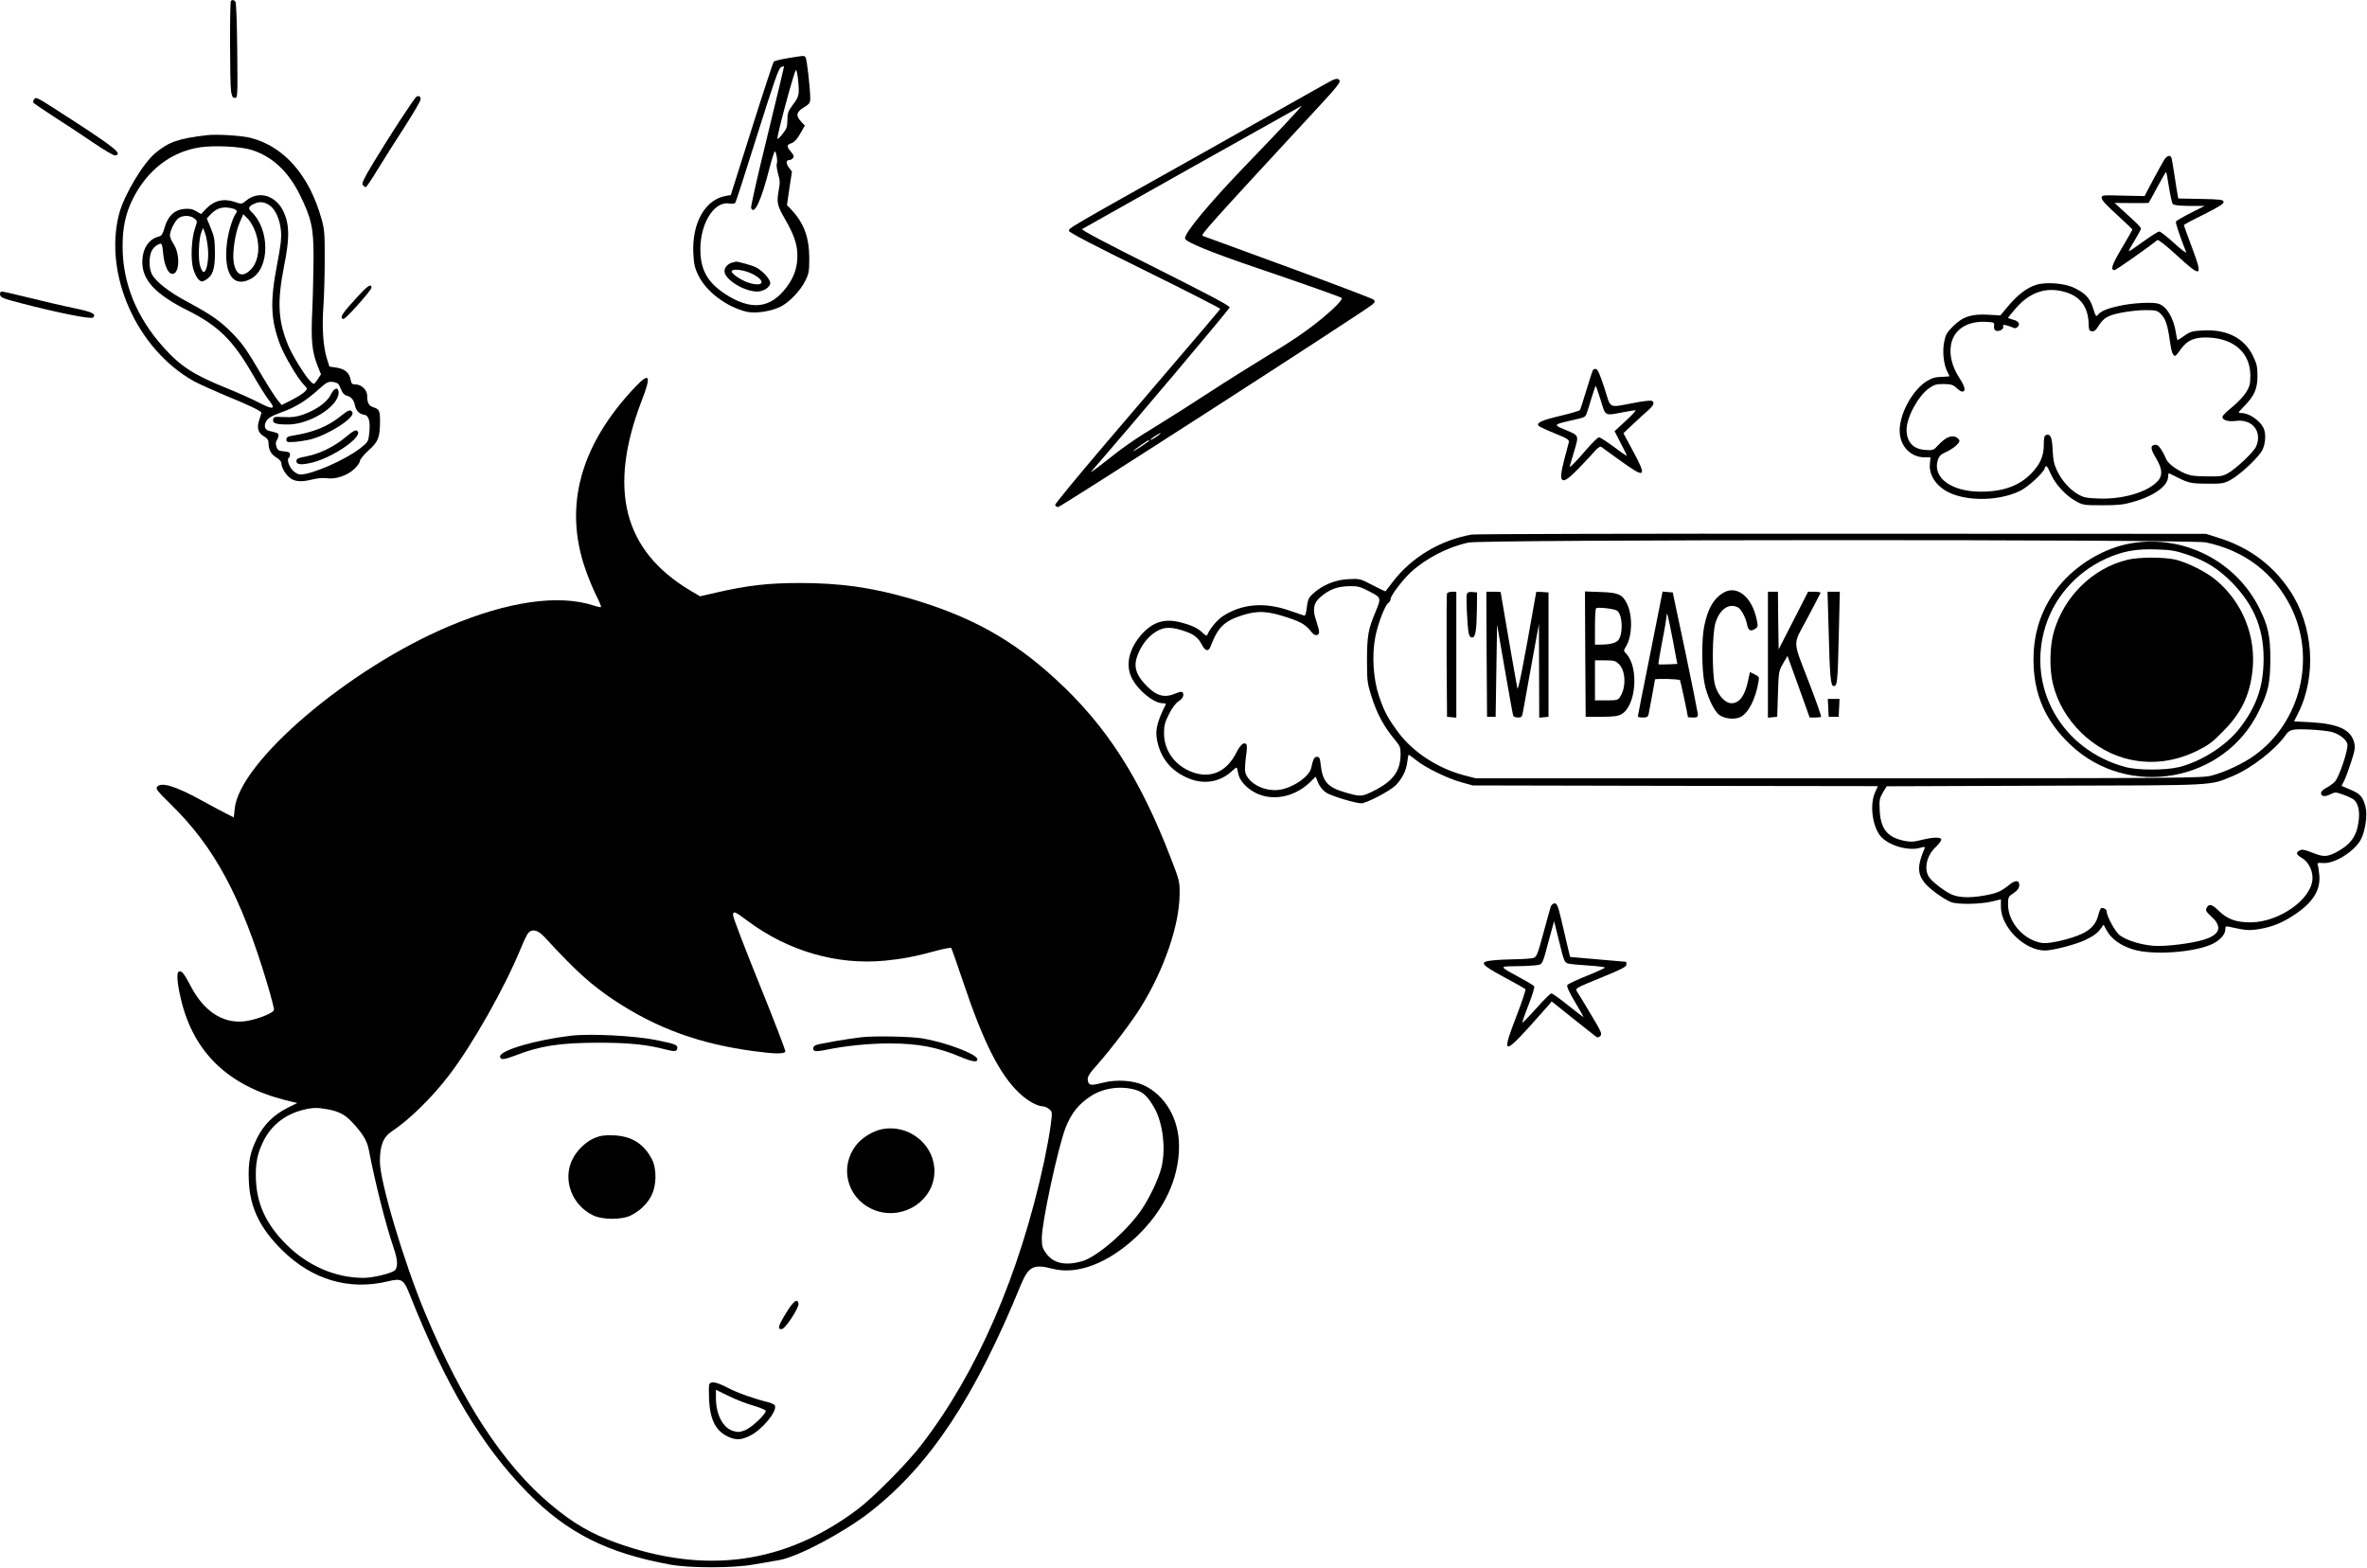 <?xml version="1.0" encoding="UTF-8" standalone="no"?>
<!DOCTYPE svg PUBLIC "-//W3C//DTD SVG 1.1//EN" "http://www.w3.org/Graphics/SVG/1.1/DTD/svg11.dtd">
<svg width="100%" height="100%" viewBox="0 0 1656 1097" version="1.1" xmlns="http://www.w3.org/2000/svg" xmlns:xlink="http://www.w3.org/1999/xlink" xml:space="preserve" xmlns:serif="http://www.serif.com/" style="fill-rule:evenodd;clip-rule:evenodd;stroke-linejoin:round;stroke-miterlimit:2;">
    <defs>
       <style>
        @media (prefers-color-scheme:light) { svg { fill: #2E3440; } }
        @media (prefers-color-scheme:dark) { svg { fill: #D8DEE9; } }
       </style>
     </defs>
    <g transform="matrix(0.1,0,0,-0.1,-185.125,1594.96)">
        <path d="M3467,15943C3458,15935 3459,15369 3468,15310C3474,15274 3479,15265 3495,15265C3514,15265 3514,15272 3511,15595C3509,15802 3504,15930 3498,15938C3486,15951 3477,15953 3467,15943Z" style="fill-rule:nonzero;"/>
        <path d="M7365,15543C7316,15535 7271,15524 7265,15519C7260,15513 7190,15301 7110,15047L6964,14585L6930,14579C6785,14555 6691,14389 6702,14176C6706,14102 6712,14074 6736,14025C6792,13910 6930,13805 7073,13769C7132,13755 7237,13769 7308,13802C7370,13831 7451,13915 7485,13985C7510,14034 7513,14052 7513,14143C7513,14288 7476,14388 7390,14480L7357,14515L7374,14632L7392,14749L7370,14778C7348,14808 7350,14830 7374,14830C7382,14830 7393,14836 7399,14844C7408,14855 7405,14864 7385,14888C7353,14926 7353,14936 7389,14948C7408,14955 7428,14976 7450,15015L7482,15071L7456,15099C7417,15140 7422,15166 7475,15198C7513,15221 7519,15230 7520,15258C7520,15327 7497,15535 7487,15548C7476,15562 7483,15562 7365,15543ZM7220,14998C7154,14730 7103,14504 7106,14495C7128,14439 7178,14549 7236,14778C7252,14839 7268,14890 7272,14890C7282,14890 7293,14823 7286,14804C7282,14794 7287,14763 7295,14733C7308,14690 7309,14668 7300,14623C7284,14531 7287,14515 7344,14416C7407,14306 7430,14239 7430,14160C7430,14080 7407,14011 7356,13943C7243,13789 7104,13774 6920,13896C6809,13970 6759,14051 6752,14174C6740,14368 6840,14543 6952,14526C6976,14522 6991,14524 6996,14532C7001,14539 7070,14754 7150,15009C7267,15380 7300,15475 7316,15480C7326,15484 7336,15487 7337,15486C7338,15485 7285,15265 7220,14998ZM7434,15399C7445,15288 7443,15276 7400,15219C7365,15172 7360,15159 7360,15110C7360,15062 7355,15049 7325,15011C7306,14987 7290,14973 7290,14979C7290,15018 7410,15460 7420,15460C7424,15460 7430,15432 7434,15399Z" style="fill-rule:nonzero;"/>
        <path d="M6975,14113C6943,14105 6920,14079 6920,14052C6920,13995 7057,13910 7149,13910C7193,13910 7240,13941 7240,13970C7240,13996 7185,14057 7141,14079C7112,14094 7005,14123 6997,14119C6996,14118 6986,14115 6975,14113ZM7114,14034C7218,13981 7192,13936 7079,13975C7034,13991 6970,14035 6970,14050C6970,14073 7055,14063 7114,14034Z" style="fill-rule:nonzero;"/>
        <path d="M11125,15363C11092,15344 10692,15119 10235,14862C9298,14337 9330,14355 9330,14334C9330,14324 9504,14233 9860,14058C10152,13914 10389,13793 10388,13789C10385,13781 10324,13710 9584,12844C9389,12615 9231,12423 9233,12417C9235,12410 9244,12404 9253,12402C9268,12399 11412,13781 11455,13821C11472,13838 11473,13842 11460,13854C11452,13861 11184,13963 10865,14080C10546,14197 10277,14296 10267,14299C10249,14306 10277,14338 11122,15252C11195,15331 11228,15374 11224,15384C11215,15407 11192,15402 11125,15363ZM10839,15078C10771,15005 10645,14874 10560,14786C10311,14527 10135,14316 10142,14281C10147,14256 10324,14184 10645,14075C10966,13966 11232,13872 11238,13865C11247,13856 11189,13795 11109,13729C11001,13639 10896,13567 10685,13440C10592,13383 10427,13280 10320,13210C10213,13140 10053,13038 9965,12984C9786,12875 9710,12822 9565,12706C9510,12663 9474,12638 9486,12651C9758,12963 10453,13787 10454,13799C10455,13811 10312,13886 9932,14077C9592,14247 9414,14341 9422,14347C9446,14362 10955,15209 10959,15210C10961,15210 10907,15151 10839,15078ZM9955,12904C9929,12884 9900,12868 9900,12874C9900,12879 9963,12920 9970,12920C9973,12919 9966,12912 9955,12904ZM9890,12866C9890,12864 9865,12846 9835,12826C9805,12806 9780,12792 9780,12795C9780,12799 9881,12870 9887,12870C9889,12870 9890,12868 9890,12866Z" style="fill-rule:nonzero;"/>
        <path d="M4764,15272C4749,15263 4564,14979 4461,14807C4394,14695 4380,14666 4390,14655C4397,14647 4406,14640 4410,14640C4415,14640 4453,14697 4496,14768C4539,14838 4623,14972 4684,15065C4744,15159 4794,15244 4794,15254C4795,15275 4781,15284 4764,15272Z" style="fill-rule:nonzero;"/>
        <path d="M2090,15255C2084,15247 2081,15237 2084,15232C2087,15227 2152,15183 2227,15134C2303,15086 2427,15004 2503,14952C2579,14900 2648,14860 2658,14862C2710,14872 2658,14915 2335,15124C2098,15277 2105,15273 2090,15255Z" style="fill-rule:nonzero;"/>
        <path d="M3300,15004C3098,14980 3034,14958 2937,14878C2850,14804 2720,14586 2685,14455C2574,14032 2808,13507 3206,13284C3242,13264 3340,13220 3423,13185C3590,13117 3680,13074 3680,13062C3680,13058 3673,13037 3666,13015C3646,12959 3656,12922 3696,12898C3722,12883 3730,12871 3730,12850C3730,12803 3748,12771 3785,12749C3806,12736 3820,12720 3820,12709C3820,12682 3843,12640 3873,12612C3906,12581 3955,12575 4030,12594C4070,12604 4110,12608 4136,12604C4199,12595 4281,12622 4330,12669C4352,12690 4370,12715 4370,12726C4370,12736 4397,12769 4431,12800C4498,12860 4509,12888 4510,13002C4510,13075 4505,13087 4465,13100C4431,13111 4420,13131 4420,13183C4420,13221 4379,13260 4341,13260C4315,13260 4310,13264 4304,13294C4296,13342 4262,13370 4204,13378L4156,13385L4137,13445C4112,13528 4103,13662 4114,13810C4119,13879 4123,14025 4123,14135C4124,14310 4121,14345 4102,14413C4017,14721 3841,14924 3605,14985C3545,15001 3367,15012 3300,15004ZM3611,14901C3756,14855 3868,14751 3950,14585C4030,14422 4045,14356 4045,14150C4044,14054 4041,13887 4036,13780C4026,13565 4034,13489 4074,13388L4097,13331L4073,13295C4049,13259 4048,13259 4028,13277C3993,13308 3902,13453 3870,13528C3796,13702 3789,13837 3839,14090C3877,14279 3877,14371 3839,14460C3787,14582 3662,14621 3572,14545C3543,14521 3541,14521 3500,14535C3417,14564 3351,14549 3291,14487L3258,14452L3224,14472C3197,14488 3178,14491 3139,14488C3071,14481 3025,14437 3003,14358C2990,14313 2982,14300 2963,14295C2890,14277 2847,14209 2847,14115C2847,13990 2939,13891 3160,13780C3377,13672 3478,13573 3614,13339C3663,13254 3718,13166 3737,13144C3783,13085 3761,13082 3659,13135C3613,13159 3512,13204 3435,13235C3205,13328 3114,13387 2994,13521C2806,13731 2709,13969 2709,14225C2708,14355 2730,14456 2779,14555C2880,14759 3047,14888 3251,14919C3351,14934 3534,14925 3611,14901ZM3740,14511C3780,14482 3810,14412 3817,14334C3821,14280 3815,14229 3789,14095C3740,13838 3745,13713 3811,13538C3842,13458 3933,13304 3977,13258C4003,13231 4003,13230 3985,13211C3976,13200 3935,13174 3895,13153L3822,13116L3797,13146C3783,13162 3736,13234 3694,13305C3577,13504 3552,13540 3481,13614C3398,13700 3329,13749 3166,13836C3033,13907 2942,13978 2913,14033C2894,14071 2892,14146 2910,14189C2917,14207 2936,14228 2952,14236C2985,14253 2985,14253 2994,14166C3001,14100 3024,14045 3047,14036C3105,14013 3118,14166 3064,14245C3051,14265 3040,14291 3040,14303C3041,14337 3075,14405 3101,14424C3132,14445 3182,14444 3210,14422C3233,14404 3233,14403 3216,14354C3190,14280 3184,14137 3203,14069C3212,14038 3229,14005 3240,13995C3259,13977 3264,13977 3288,13990C3339,14019 3355,14064 3355,14180C3354,14272 3351,14294 3326,14353L3298,14422L3325,14450C3364,14490 3401,14504 3455,14496C3503,14488 3518,14476 3502,14457C3480,14430 3449,14330 3439,14250C3413,14034 3484,13930 3610,14001C3740,14075 3740,14347 3609,14469C3584,14492 3590,14507 3634,14526C3670,14542 3704,14537 3740,14511ZM3630,14347C3676,14241 3665,14123 3605,14063C3546,14004 3500,14025 3486,14118C3476,14183 3497,14322 3527,14390L3553,14451L3581,14424C3596,14410 3618,14375 3630,14347ZM3307,14200C3312,14124 3295,14043 3275,14047C3269,14047 3259,14065 3252,14087C3236,14132 3241,14278 3260,14325L3272,14355L3287,14315C3295,14293 3304,14241 3307,14200ZM4221,13260C4225,13252 4235,13232 4242,13215C4249,13199 4264,13184 4275,13182C4306,13176 4327,13152 4334,13116C4341,13077 4365,13053 4399,13048C4431,13044 4443,13004 4435,12922C4428,12860 4428,12858 4372,12814C4269,12733 4034,12630 3952,12630C3940,12630 3920,12640 3905,12653C3877,12677 3855,12736 3871,12745C3876,12749 3880,12760 3880,12770C3880,12785 3871,12789 3838,12792C3802,12795 3794,12799 3786,12823C3779,12843 3779,12857 3788,12870C3795,12881 3800,12896 3800,12904C3800,12918 3792,12922 3739,12934C3707,12941 3697,12961 3709,12993C3721,13023 3749,13040 3830,13069C3917,13100 3995,13148 4075,13221C4134,13274 4146,13281 4177,13278C4197,13276 4217,13268 4221,13260Z" style="fill-rule:nonzero;"/>
        <path d="M4165,13188C4140,13136 4065,13083 3974,13050C3925,13033 3894,13029 3838,13032C3770,13035 3765,13034 3762,13014C3758,12988 3781,12980 3867,12980C4018,12980 4220,13107 4220,13202C4220,13246 4189,13238 4165,13188Z" style="fill-rule:nonzero;"/>
        <path d="M4235,13039C4148,12968 4050,12927 3905,12903C3864,12897 3855,12891 3855,12875C3855,12857 3861,12855 3910,12858C3940,12860 3992,12868 4025,12876C4148,12908 4332,13025 4317,13063C4307,13089 4290,13083 4235,13039Z" style="fill-rule:nonzero;"/>
        <path d="M4265,12888C4189,12825 4083,12773 3994,12757C3937,12746 3925,12741 3925,12724C3925,12698 3962,12695 4041,12715C4183,12752 4381,12888 4355,12930C4344,12948 4326,12939 4265,12888Z" style="fill-rule:nonzero;"/>
        <path d="M16991,14829C16980,14812 16946,14748 16913,14688L16855,14578L16705,14581C16558,14585 16555,14585 16555,14564C16555,14550 16591,14511 16663,14446C16722,14392 16770,14346 16770,14344C16770,14341 16737,14283 16696,14214C16626,14096 16614,14060 16645,14060C16655,14060 16873,14213 16945,14270C16951,14275 17007,14231 17080,14164C17256,14002 17266,14008 17185,14223C17155,14304 17130,14372 17130,14375C17130,14378 17193,14412 17271,14450C17378,14504 17411,14525 17408,14538C17405,14553 17387,14555 17248,14558L17091,14561L17086,14588C17083,14603 17073,14662 17065,14720C17056,14778 17047,14833 17044,14843C17036,14869 17012,14863 16991,14829ZM17026,14639C17035,14582 17047,14529 17052,14523C17059,14514 17096,14510 17169,14509L17275,14509L17178,14460C17125,14433 17079,14406 17075,14400C17070,14392 17093,14322 17146,14185C17150,14174 17113,14202 17063,14248C17014,14293 16966,14330 16958,14330C16949,14330 16899,14298 16845,14259C16792,14220 16747,14190 16745,14192C16743,14194 16761,14228 16786,14268C16810,14308 16830,14345 16830,14351C16830,14357 16804,14385 16773,14413C16741,14442 16700,14480 16680,14498L16645,14530L16763,14529C16828,14528 16883,14529 16884,14531C16886,14533 16914,14583 16945,14642C16977,14702 17005,14749 17006,14747C17008,14745 17017,14697 17026,14639Z" style="fill-rule:nonzero;"/>
        <path d="M16094,13956C16031,13936 15969,13888 15904,13812L15846,13743L15760,13748C15642,13754 15584,13735 15514,13666C15469,13620 15462,13607 15452,13552C15440,13484 15450,13398 15476,13348C15484,13333 15490,13319 15490,13318C15490,13316 15465,13314 15434,13313C15391,13312 15367,13305 15331,13283C15241,13227 15155,13082 15143,12964C15130,12844 15208,12750 15318,12750L15357,12750L15353,12703C15347,12642 15379,12578 15439,12533C15557,12442 15818,12434 15985,12516C16040,12543 16145,12639 16156,12672C16165,12701 16173,12693 16199,12634C16230,12563 16303,12483 16372,12445C16423,12416 16429,12415 16560,12415C16670,12415 16709,12419 16773,12438C16925,12481 17020,12551 17020,12618C17020,12631 17023,12640 17028,12638C17168,12567 17166,12568 17288,12566C17397,12565 17409,12567 17456,12592C17524,12628 17659,12755 17681,12805C17703,12853 17705,12921 17686,12958C17658,13011 17585,13060 17533,13060C17506,13060 17506,13060 17552,13108C17623,13180 17645,13230 17645,13320C17645,13385 17640,13405 17612,13463C17551,13585 17430,13647 17264,13638C17189,13634 17175,13630 17135,13602C17110,13584 17088,13570 17086,13570C17084,13570 17079,13591 17075,13617C17060,13722 17012,13804 16955,13824C16917,13838 16772,13831 16680,13810C16590,13791 16546,13772 16525,13743C16517,13732 16510,13743 16496,13790C16474,13863 16442,13898 16362,13936C16294,13969 16163,13979 16094,13956ZM16311,13903C16410,13871 16462,13796 16464,13680C16465,13642 16468,13635 16486,13632C16502,13630 16514,13639 16528,13662C16567,13725 16594,13742 16687,13761C16735,13771 16812,13780 16858,13780C16936,13780 16943,13778 16970,13752C17002,13719 17016,13678 17032,13565C17042,13490 17053,13460 17069,13460C17073,13460 17091,13481 17108,13506C17154,13571 17210,13594 17309,13588C17486,13578 17594,13478 17595,13324C17595,13263 17591,13247 17565,13204C17548,13177 17504,13131 17467,13101C17430,13072 17400,13041 17400,13034C17400,13010 17438,12998 17494,13005C17609,13020 17680,12931 17636,12827C17620,12788 17492,12667 17435,12637C17401,12618 17380,12615 17288,12617C17198,12618 17173,12622 17128,12642C17064,12672 17014,12713 17004,12743C17000,12755 16986,12782 16973,12803C16955,12831 16943,12840 16927,12838C16894,12833 16896,12809 16935,12745C16984,12663 16984,12614 16933,12570C16854,12500 16691,12456 16535,12462C16448,12465 16429,12469 16389,12492C16329,12527 16274,12590 16242,12659C16221,12703 16215,12734 16212,12802C16208,12892 16196,12918 16165,12906C16154,12902 16150,12885 16150,12838C16150,12758 16124,12701 16062,12637C15978,12551 15866,12510 15709,12510C15502,12510 15369,12609 15409,12733C15418,12759 15431,12772 15463,12786C15514,12809 15560,12847 15560,12866C15560,12874 15549,12885 15535,12892C15502,12907 15462,12889 15414,12838C15378,12799 15376,12798 15319,12802C15236,12808 15190,12858 15190,12943C15190,13030 15271,13180 15348,13234C15383,13259 15398,13263 15450,13263C15502,13262 15516,13258 15539,13236C15554,13222 15572,13210 15578,13210C15607,13210 15600,13244 15559,13306C15510,13382 15489,13462 15500,13532C15516,13641 15611,13705 15745,13698C15803,13695 15805,13694 15802,13669C15800,13652 15805,13640 15815,13636C15838,13628 15873,13648 15866,13666C15862,13677 15867,13679 15888,13674C15903,13670 15923,13663 15934,13658C15947,13651 15957,13652 15968,13664C15988,13684 15971,13706 15929,13715C15913,13719 15900,13724 15900,13727C15900,13729 15926,13760 15957,13796C16059,13911 16176,13947 16311,13903Z" style="fill-rule:nonzero;"/>
        <path d="M4348,13869C4249,13761 4231,13735 4247,13719C4255,13711 4284,13738 4354,13816C4407,13875 4450,13929 4450,13936C4450,13969 4425,13953 4348,13869Z" style="fill-rule:nonzero;"/>
        <path d="M1852,13888C1855,13868 1871,13861 2000,13828C2253,13762 2489,13715 2502,13728C2527,13753 2499,13767 2369,13794C2295,13809 2155,13842 2058,13866C1961,13890 1874,13910 1865,13910C1854,13910 1850,13903 1852,13888Z" style="fill-rule:nonzero;"/>
        <path d="M12996,13361C12992,13355 12972,13292 12950,13220C12928,13148 12908,13085 12905,13081C12902,13076 12839,13057 12766,13040C12639,13010 12601,12993 12614,12972C12617,12967 12667,12943 12726,12919C12818,12882 12831,12873 12827,12855C12824,12844 12809,12788 12794,12730C12750,12562 12775,12547 12896,12673C12940,12718 12990,12772 13008,12793C13028,12816 13045,12828 13053,12824C13059,12820 13119,12777 13186,12728C13365,12598 13377,12608 13274,12798L13209,12919L13277,12983C13314,13018 13362,13062 13383,13080C13422,13114 13430,13137 13406,13146C13398,13149 13343,13143 13283,13131C13099,13097 13124,13085 13076,13235C13047,13325 13029,13366 13018,13368C13009,13370 12999,13366 12996,13361ZM13050,13150C13085,13036 13076,13041 13203,13065C13246,13073 13287,13080 13293,13080C13300,13079 13270,13046 13226,13006L13147,12933L13192,12846C13217,12799 13235,12760 13232,12760C13230,12760 13188,12789 13140,12825C13092,12861 13046,12890 13038,12890C13030,12890 12992,12853 12953,12808C12871,12712 12827,12669 12834,12690C12836,12698 12851,12747 12866,12798C12898,12907 12900,12902 12797,12945C12720,12977 12721,12980 12830,13005C12941,13030 12940,13030 12950,13053C12955,13065 12971,13114 12985,13163C13000,13211 13013,13250 13015,13250C13017,13250 13033,13205 13050,13150Z" style="fill-rule:nonzero;"/>
        <path d="M6295,13242C5911,12837 5793,12408 5947,11967C5966,11912 5999,11831 6021,11787C6043,11744 6059,11706 6056,11703C6054,11700 6030,11705 6003,11714C5759,11793 5408,11743 4996,11570C4293,11275 3522,10618 3493,10289L3487,10231L3436,10257C3408,10271 3329,10313 3260,10351C3078,10451 2979,10481 2950,10445C2939,10432 2954,10413 3047,10322C3351,10025 3538,9678 3720,9071C3748,8977 3770,8893 3768,8884C3764,8865 3673,8826 3593,8810C3430,8776 3284,8862 3186,9050C3139,9140 3123,9160 3103,9153C3084,9146 3091,9066 3120,8948C3209,8585 3450,8355 3842,8255L3931,8233L3866,8201C3769,8153 3698,8084 3651,7990C3600,7887 3587,7822 3592,7691C3599,7504 3669,7358 3824,7205C4035,6996 4294,6920 4567,6986C4662,7009 4676,7000 4720,6888C4974,6249 5224,5830 5546,5504C5822,5224 6100,5085 6540,5004C6677,4979 6978,4979 7120,5004C7178,5014 7261,5028 7305,5036C7435,5059 7757,5230 7940,5373C8359,5702 8671,6173 8995,6965C9047,7090 9083,7108 9214,7074C9386,7029 9603,7111 9800,7296C9995,7480 10100,7703 10100,7932C10100,8122 10003,8288 9852,8358C9778,8392 9662,8399 9571,8376C9493,8356 9474,8356 9466,8376C9453,8410 9462,8428 9531,8505C9625,8611 9771,8803 9833,8904C9996,9167 10103,9478 10104,9695C10105,9782 10103,9791 10043,9945C9827,10507 9592,10873 9236,11199C8931,11479 8638,11640 8213,11764C7953,11839 7730,11871 7450,11871C7226,11871 7084,11855 6862,11804L6749,11778L6681,11818C6212,12098 6102,12529 6342,13150C6409,13324 6397,13349 6295,13242ZM7082,9507C7365,9296 7706,9197 8042,9229C8165,9241 8250,9257 8412,9301C8460,9314 8502,9321 8506,9318C8509,9314 8546,9211 8587,9088C8729,8663 8843,8436 8980,8305C9039,8249 9107,8211 9146,8210C9158,8210 9178,8202 9191,8191C9214,8172 9214,8171 9202,8078C9196,8026 9174,7909 9155,7819C8985,7032 8686,6344 8296,5840C8196,5710 7962,5474 7853,5392C7346,5010 6791,4932 6168,5155C5986,5220 5862,5292 5700,5428C5372,5704 5085,6143 4825,6765C4677,7119 4509,7683 4509,7825C4509,7937 4533,7996 4594,8036C4714,8115 4874,8272 4991,8425C5158,8643 5380,9036 5495,9315C5515,9365 5539,9413 5547,9423C5576,9454 5614,9444 5662,9393C5875,9161 5988,9058 6152,8950C6447,8755 6749,8645 7133,8595C7271,8576 7339,8576 7346,8593C7348,8600 7267,8811 7165,9063C7063,9314 6980,9532 6980,9546C6980,9579 6990,9576 7082,9507ZM9797,8325C9850,8309 9881,8280 9928,8198C9988,8092 10010,7905 9975,7775C9955,7698 9893,7569 9839,7489C9737,7338 9526,7156 9421,7126C9303,7093 9221,7111 9169,7183C9144,7218 9140,7232 9140,7289C9140,7397 9251,7913 9305,8057C9345,8161 9399,8229 9490,8286C9575,8339 9697,8355 9797,8325ZM4145,8189C4220,8175 4265,8152 4311,8103C4385,8025 4418,7972 4430,7913C4475,7678 4550,7381 4605,7221C4633,7138 4636,7093 4617,7066C4601,7044 4465,7010 4395,7010C4198,7010 4004,7094 3854,7244C3716,7382 3650,7521 3642,7691C3637,7808 3650,7878 3696,7970C3751,8079 3849,8156 3975,8186C4040,8202 4073,8202 4145,8189Z" style="fill-rule:nonzero;"/>
        <path d="M5845,8704C5601,8675 5350,8602 5350,8559C5350,8533 5376,8535 5452,8564C5628,8633 5769,8655 6040,8655C6254,8655 6380,8642 6515,8606C6573,8591 6590,8594 6590,8620C6590,8641 6572,8647 6440,8674C6289,8704 5983,8720 5845,8704Z" style="fill-rule:nonzero;"/>
        <path d="M7875,8693C7780,8682 7572,8646 7558,8638C7537,8628 7534,8604 7553,8597C7561,8594 7597,8598 7634,8606C7763,8633 7933,8650 8073,8650C8275,8650 8412,8624 8578,8553C8657,8520 8696,8516 8688,8543C8676,8579 8465,8658 8306,8685C8225,8699 7962,8704 7875,8693Z" style="fill-rule:nonzero;"/>
        <path d="M8021,8050C7955,8036 7879,7989 7839,7936C7725,7787 7775,7578 7944,7495C8155,7392 8405,7551 8388,7778C8375,7956 8199,8086 8021,8050Z" style="fill-rule:nonzero;"/>
        <path d="M6015,7990C5951,7965 5884,7900 5853,7833C5788,7692 5853,7520 5999,7448C6065,7415 6206,7415 6267,7448C6331,7481 6378,7527 6408,7584C6445,7654 6447,7773 6412,7840C6356,7948 6270,8002 6145,8007C6083,8009 6054,8006 6015,7990Z" style="fill-rule:nonzero;"/>
        <path d="M7352,6766C7294,6672 7288,6647 7322,6652C7347,6655 7443,6803 7438,6830C7430,6869 7402,6848 7352,6766Z" style="fill-rule:nonzero;"/>
        <path d="M6813,6264C6810,6256 6810,6207 6812,6157C6819,6017 6860,5938 6945,5899C6998,5874 7035,5875 7095,5904C7180,5944 7289,6074 7273,6116C7270,6124 7249,6134 7226,6140C7127,6164 7011,6205 6943,6241C6864,6282 6823,6290 6813,6264ZM7120,6117C7166,6103 7206,6087 7208,6081C7215,6061 7110,5962 7064,5944C7027,5930 7013,5929 6980,5939C6909,5960 6860,6054 6860,6170L6860,6227L6948,6184C6996,6160 7073,6130 7120,6117Z" style="fill-rule:nonzero;"/>
        <path d="M12148,12210C11929,12172 11724,12050 11593,11876C11567,11842 11546,11814 11545,11813C11544,11811 11503,11831 11454,11856C11366,11902 11364,11902 11283,11898C11191,11893 11104,11857 11038,11797C11006,11768 11001,11756 10994,11701C10990,11660 10983,11640 10976,11643C10969,11646 10919,11663 10864,11681C10692,11739 10535,11724 10405,11638C10364,11611 10311,11545 10297,11506C10295,11500 10281,11506 10266,11522C10232,11555 10189,11576 10109,11596C10001,11624 9919,11599 9844,11518C9752,11418 9723,11302 9768,11209C9810,11122 9922,11030 9985,11030C10000,11030 10010,11027 10008,11023C9939,10887 9928,10827 9955,10735C9986,10627 10058,10549 10168,10504C10276,10459 10389,10479 10471,10556C10485,10569 10499,10580 10502,10580C10505,10580 10510,10562 10514,10540C10523,10483 10587,10419 10665,10390C10780,10348 10917,10382 11016,10477L11056,10516L11074,10472C11086,10445 11106,10420 11129,10405C11164,10381 11334,10330 11376,10330C11411,10330 11575,10416 11614,10454C11661,10501 11690,10559 11697,10621C11700,10648 11705,10670 11707,10670C11709,10670 11733,10652 11761,10630C11828,10577 11976,10505 12075,10477L12155,10455L13572,10452L14989,10450L14970,10407C14932,10325 14949,10177 15004,10105C15055,10038 15196,9994 15283,10018C15318,10028 15321,10027 15315,10012C15265,9894 15265,9840 15315,9775C15344,9736 15448,9660 15500,9639C15546,9621 15704,9623 15788,9643L15850,9658L15850,9606C15850,9463 16015,9300 16159,9300C16213,9300 16377,9343 16441,9374C16501,9403 16528,9423 16552,9458L16568,9481L16591,9439C16624,9380 16687,9335 16773,9308C16904,9267 17188,9284 17321,9342C17378,9366 17420,9411 17420,9447C17420,9469 17423,9472 17448,9466C17560,9441 17584,9439 17651,9449C17746,9464 17818,9493 17905,9551C18033,9637 18085,9720 18078,9823C18075,9857 18070,9892 18066,9900C18061,9912 18067,9915 18103,9912C18184,9905 18327,9995 18370,10080C18400,10139 18415,10249 18401,10305C18383,10375 18365,10396 18296,10425L18233,10452L18252,10488C18262,10509 18284,10568 18301,10621C18328,10705 18330,10722 18321,10757C18297,10846 18209,10886 18018,10897L17901,10903L17929,10959C18061,11221 18037,11574 17869,11822C17749,12000 17584,12121 17373,12187L17285,12215L14740,12216C13340,12217 12174,12214 12148,12210ZM17285,12155C17554,12098 17759,11942 17878,11705C18057,11347 17947,10896 17623,10664C17547,10609 17418,10548 17325,10524C17258,10506 17160,10505 14715,10505L12175,10505L12090,10527C11911,10575 11741,10685 11637,10822C11562,10923 11536,10970 11499,11080C11458,11202 11448,11369 11474,11498C11493,11592 11543,11720 11565,11732C11573,11737 11580,11749 11580,11759C11580,11782 11664,11893 11721,11946C11829,12045 11981,12123 12125,12154C12231,12176 17179,12177 17285,12155ZM11432,11812C11516,11768 11516,11769 11473,11665C11424,11549 11415,11499 11415,11330C11415,11188 11418,11168 11444,11085C11485,10954 11534,10864 11617,10766C11645,10732 11650,10719 11650,10676C11650,10557 11599,10486 11466,10419C11377,10374 11371,10374 11253,10409C11139,10443 11104,10484 11091,10600C11086,10646 11082,10655 11065,10655C11046,10655 11038,10639 11025,10579C11013,10515 10886,10431 10791,10423C10689,10414 10582,10473 10563,10548C10560,10563 10562,10611 10568,10654C10576,10709 10577,10737 10570,10744C10553,10761 10528,10738 10499,10681C10432,10549 10319,10500 10190,10549C10070,10595 9995,10699 9995,10821C9995,10875 10001,10897 10030,10954C10052,10998 10076,11030 10097,11044C10118,11057 10130,11073 10130,11088C10130,11114 10116,11116 10067,11095C9989,11063 9928,11086 9848,11179C9797,11239 9784,11292 9806,11355C9842,11461 9924,11543 10005,11556C10037,11560 10069,11556 10118,11541C10199,11517 10233,11492 10260,11439C10284,11393 10306,11389 10321,11428C10373,11564 10417,11606 10548,11647C10652,11679 10719,11676 10861,11629C10958,11597 10987,11579 11032,11522C11052,11498 11080,11502 11080,11530C11080,11539 11071,11573 11060,11606C11033,11684 11040,11729 11086,11770C11152,11827 11206,11848 11297,11849C11350,11850 11369,11845 11432,11812ZM18165,10829C18217,10815 18266,10777 18274,10745C18283,10712 18217,10514 18187,10482C18175,10469 18148,10449 18128,10439C18103,10426 18090,10413 18090,10400C18090,10376 18119,10374 18160,10395C18187,10409 18194,10409 18246,10390C18277,10379 18311,10363 18321,10354C18352,10326 18363,10267 18351,10194C18336,10093 18291,10036 18189,9984C18128,9954 18104,9954 18025,9986C17974,10006 17956,10009 17940,10000C17911,9985 17915,9972 17955,9948C17999,9923 18030,9865 18030,9808C18030,9664 17803,9500 17600,9497C17500,9496 17436,9518 17377,9575C17326,9625 17306,9630 17290,9599C17280,9581 17284,9573 17324,9536C17402,9465 17382,9409 17267,9375C17177,9348 17000,9327 16918,9333C16828,9340 16729,9371 16681,9407C16649,9432 16590,9540 16590,9574C16590,9589 16563,9603 16550,9595C16546,9593 16537,9570 16531,9546C16516,9487 16482,9448 16417,9417C16343,9382 16195,9347 16145,9352C16016,9367 15900,9494 15900,9621C15900,9674 15902,9678 15938,9701C15962,9717 15976,9734 15978,9751C15983,9791 15954,9796 15913,9763C15848,9711 15824,9701 15730,9684C15626,9666 15548,9670 15497,9696C15444,9723 15372,9780 15349,9811C15309,9868 15329,9964 15395,10025C15418,10047 15435,10071 15433,10078C15427,10095 15372,10093 15293,10073C15237,10059 15217,10059 15171,10068C15055,10093 15008,10151 15002,10282C14998,10352 15001,10364 15024,10405L15051,10449L16158,10453C17383,10456 17306,10452 17473,10521C17601,10574 17770,10705 17841,10806C17869,10847 17889,10851 18010,10846C18073,10843 18143,10835 18165,10829Z" style="fill-rule:nonzero;"/>
        <path d="M16762,12149C16575,12118 16376,11999 16255,11848C16136,11698 16078,11530 16078,11335C16078,11095 16160,10906 16338,10738C16742,10357 17415,10478 17655,10975C17722,11112 17734,11171 17735,11340C17735,11500 17719,11572 17658,11695C17492,12026 17129,12210 16762,12149ZM17150,12071C17282,12027 17370,11972 17465,11876C17628,11710 17697,11533 17687,11300C17680,11129 17632,11000 17522,10857C17429,10735 17253,10622 17095,10583C16999,10560 16808,10560 16720,10584C16273,10705 16027,11143 16163,11572C16233,11792 16404,11972 16627,12059C16725,12097 16808,12110 16935,12106C17037,12103 17069,12098 17150,12071Z" style="fill-rule:nonzero;"/>
        <path d="M16737,12034C16491,11975 16289,11775 16219,11525C16191,11425 16189,11268 16214,11165C16276,10907 16499,10690 16757,10635C16913,10602 17070,10623 17220,10696C17301,10736 17329,10756 17405,10834C17531,10961 17590,11082 17610,11256C17637,11498 17540,11738 17353,11893C17281,11952 17156,12014 17070,12035C16989,12053 16815,12053 16737,12034Z" style="fill-rule:nonzero;"/>
        <path d="M13905,11801C13839,11760 13800,11692 13775,11572C13756,11486 13756,11279 13775,11176C13791,11085 13842,10975 13881,10947C13919,10920 13989,10914 14029,10934C14085,10963 14134,11061 14154,11181C14160,11213 14158,11217 14127,11232L14094,11248L14081,11187C14059,11082 14021,11030 13964,11030C13920,11030 13867,11089 13849,11161C13828,11244 13830,11519 13853,11592C13882,11688 13948,11733 14011,11700C14034,11687 14066,11627 14075,11577C14083,11537 14102,11529 14134,11553C14151,11565 14151,11571 14140,11622C14105,11779 13999,11860 13905,11801Z" style="fill-rule:nonzero;"/>
        <path d="M11975,11798C11972,11791 11971,11594 11972,11360L11975,10935L12008,10932L12040,10929L12040,11810L12010,11810C11993,11810 11977,11804 11975,11798Z" style="fill-rule:nonzero;"/>
        <path d="M12114,11795C12107,11778 12116,11579 12126,11523C12130,11500 12138,11490 12151,11490C12174,11490 12182,11538 12184,11692L12185,11805L12152,11808C12129,11810 12118,11806 12114,11795Z" style="fill-rule:nonzero;"/>
        <path d="M12252,11373L12255,10935L12315,10935L12325,11581L12379,11268C12409,11096 12435,10949 12438,10943C12440,10936 12455,10930 12471,10930C12495,10930 12500,10935 12505,10963C12508,10980 12535,11128 12564,11290L12618,11585L12620,10929L12653,10932L12685,10935L12685,11805L12643,11808C12619,11810 12600,11810 12599,11808C12506,11279 12472,11109 12467,11135C12461,11161 12350,11801 12350,11808C12350,11809 12327,11810 12300,11810L12250,11810L12252,11373Z" style="fill-rule:nonzero;"/>
        <path d="M12942,11374L12945,10935L13055,10935C13146,10936 13171,10939 13198,10955C13298,11015 13318,11281 13229,11376C13209,11397 13209,11397 13229,11431C13272,11504 13274,11646 13233,11728C13201,11792 13173,11804 13049,11808L12940,11812L12942,11374ZM13162,11679C13201,11658 13210,11527 13176,11475C13161,11452 13117,11440 13048,11440L13010,11440L13010,11563C13010,11631 13013,11690 13018,11694C13027,11704 13138,11692 13162,11679ZM13179,11302C13225,11256 13229,11140 13186,11075C13171,11052 13164,11050 13090,11050L13010,11050L13010,11330L13081,11330C13145,11330 13154,11327 13179,11302Z" style="fill-rule:nonzero;"/>
        <path d="M13397,11378C13349,11140 13310,10942 13310,10938C13310,10933 13326,10930 13345,10930C13373,10930 13381,10934 13385,10953C13391,10983 13430,11190 13430,11196C13430,11204 13599,11200 13605,11191C13609,11183 13660,10947 13660,10934C13660,10932 13676,10930 13695,10930C13725,10930 13730,10933 13730,10953C13729,10965 13690,11162 13642,11390L13554,11805L13518,11808L13483,11811L13397,11378ZM13555,11470L13586,11305L13522,11302C13486,11300 13456,11301 13454,11303C13452,11305 13464,11375 13480,11460C13497,11544 13510,11625 13511,11639C13512,11681 13521,11646 13555,11470Z" style="fill-rule:nonzero;"/>
        <path d="M14220,11810L14220,10929L14253,10932L14285,10935L14290,11095C14295,11251 14296,11256 14326,11308L14357,11361L14435,11145L14512,10930L14550,10930C14570,10930 14589,10932 14592,10935C14595,10938 14559,11041 14512,11163C14389,11484 14391,11428 14496,11625C14545,11718 14587,11797 14588,11802C14590,11806 14571,11810 14547,11810L14501,11810L14398,11608L14295,11407L14292,11608L14290,11810L14220,11810Z" style="fill-rule:nonzero;"/>
        <path d="M14644,11563C14653,11208 14659,11150 14680,11150C14706,11150 14708,11177 14716,11513L14723,11810L14637,11810L14644,11563Z" style="fill-rule:nonzero;"/>
        <path d="M14642,10998L14645,10935L14715,10935L14718,10998L14721,11060L14639,11060L14642,10998Z" style="fill-rule:nonzero;"/>
        <path d="M12701,9608C12697,9595 12673,9511 12649,9421C12611,9280 12602,9256 12582,9249C12569,9244 12513,9240 12457,9239C12401,9238 12328,9235 12295,9231C12197,9221 12208,9204 12372,9115C12451,9073 12519,9034 12523,9030C12528,9026 12499,8940 12460,8839C12359,8579 12371,8569 12546,8761C12611,8834 12674,8904 12686,8918L12707,8944L12856,8825C12938,8760 13011,8703 13018,8697C13027,8690 13036,8691 13047,8702C13061,8717 13055,8731 12979,8857C12934,8933 12891,9004 12883,9015C12871,9035 12878,9039 13050,9109C13194,9168 13230,9186 13230,9201C13230,9211 13229,9220 13228,9221C13226,9221 13138,9229 13031,9238L12836,9255L12819,9325C12810,9364 12790,9448 12775,9513C12752,9611 12744,9630 12728,9630C12718,9630 12706,9620 12701,9608ZM12822,9209C12837,9205 12901,9199 12964,9195C13028,9191 13080,9184 13080,9181C13080,9177 13023,9151 12953,9123C12883,9095 12822,9066 12817,9059C12811,9049 12827,9013 12869,8942C12903,8886 12930,8837 12930,8835C12930,8832 12882,8868 12824,8915C12766,8962 12712,9000 12705,9000C12698,9000 12650,8953 12599,8895C12548,8838 12504,8793 12502,8795C12500,8797 12519,8853 12545,8919C12571,8985 12589,9044 12585,9049C12582,9055 12538,9082 12487,9109C12339,9189 12339,9189 12445,9190C12495,9190 12558,9193 12587,9196C12647,9204 12638,9187 12691,9385L12724,9505L12760,9361C12793,9225 12797,9216 12822,9209Z" style="fill-rule:nonzero;"/>
    </g>
</svg>
